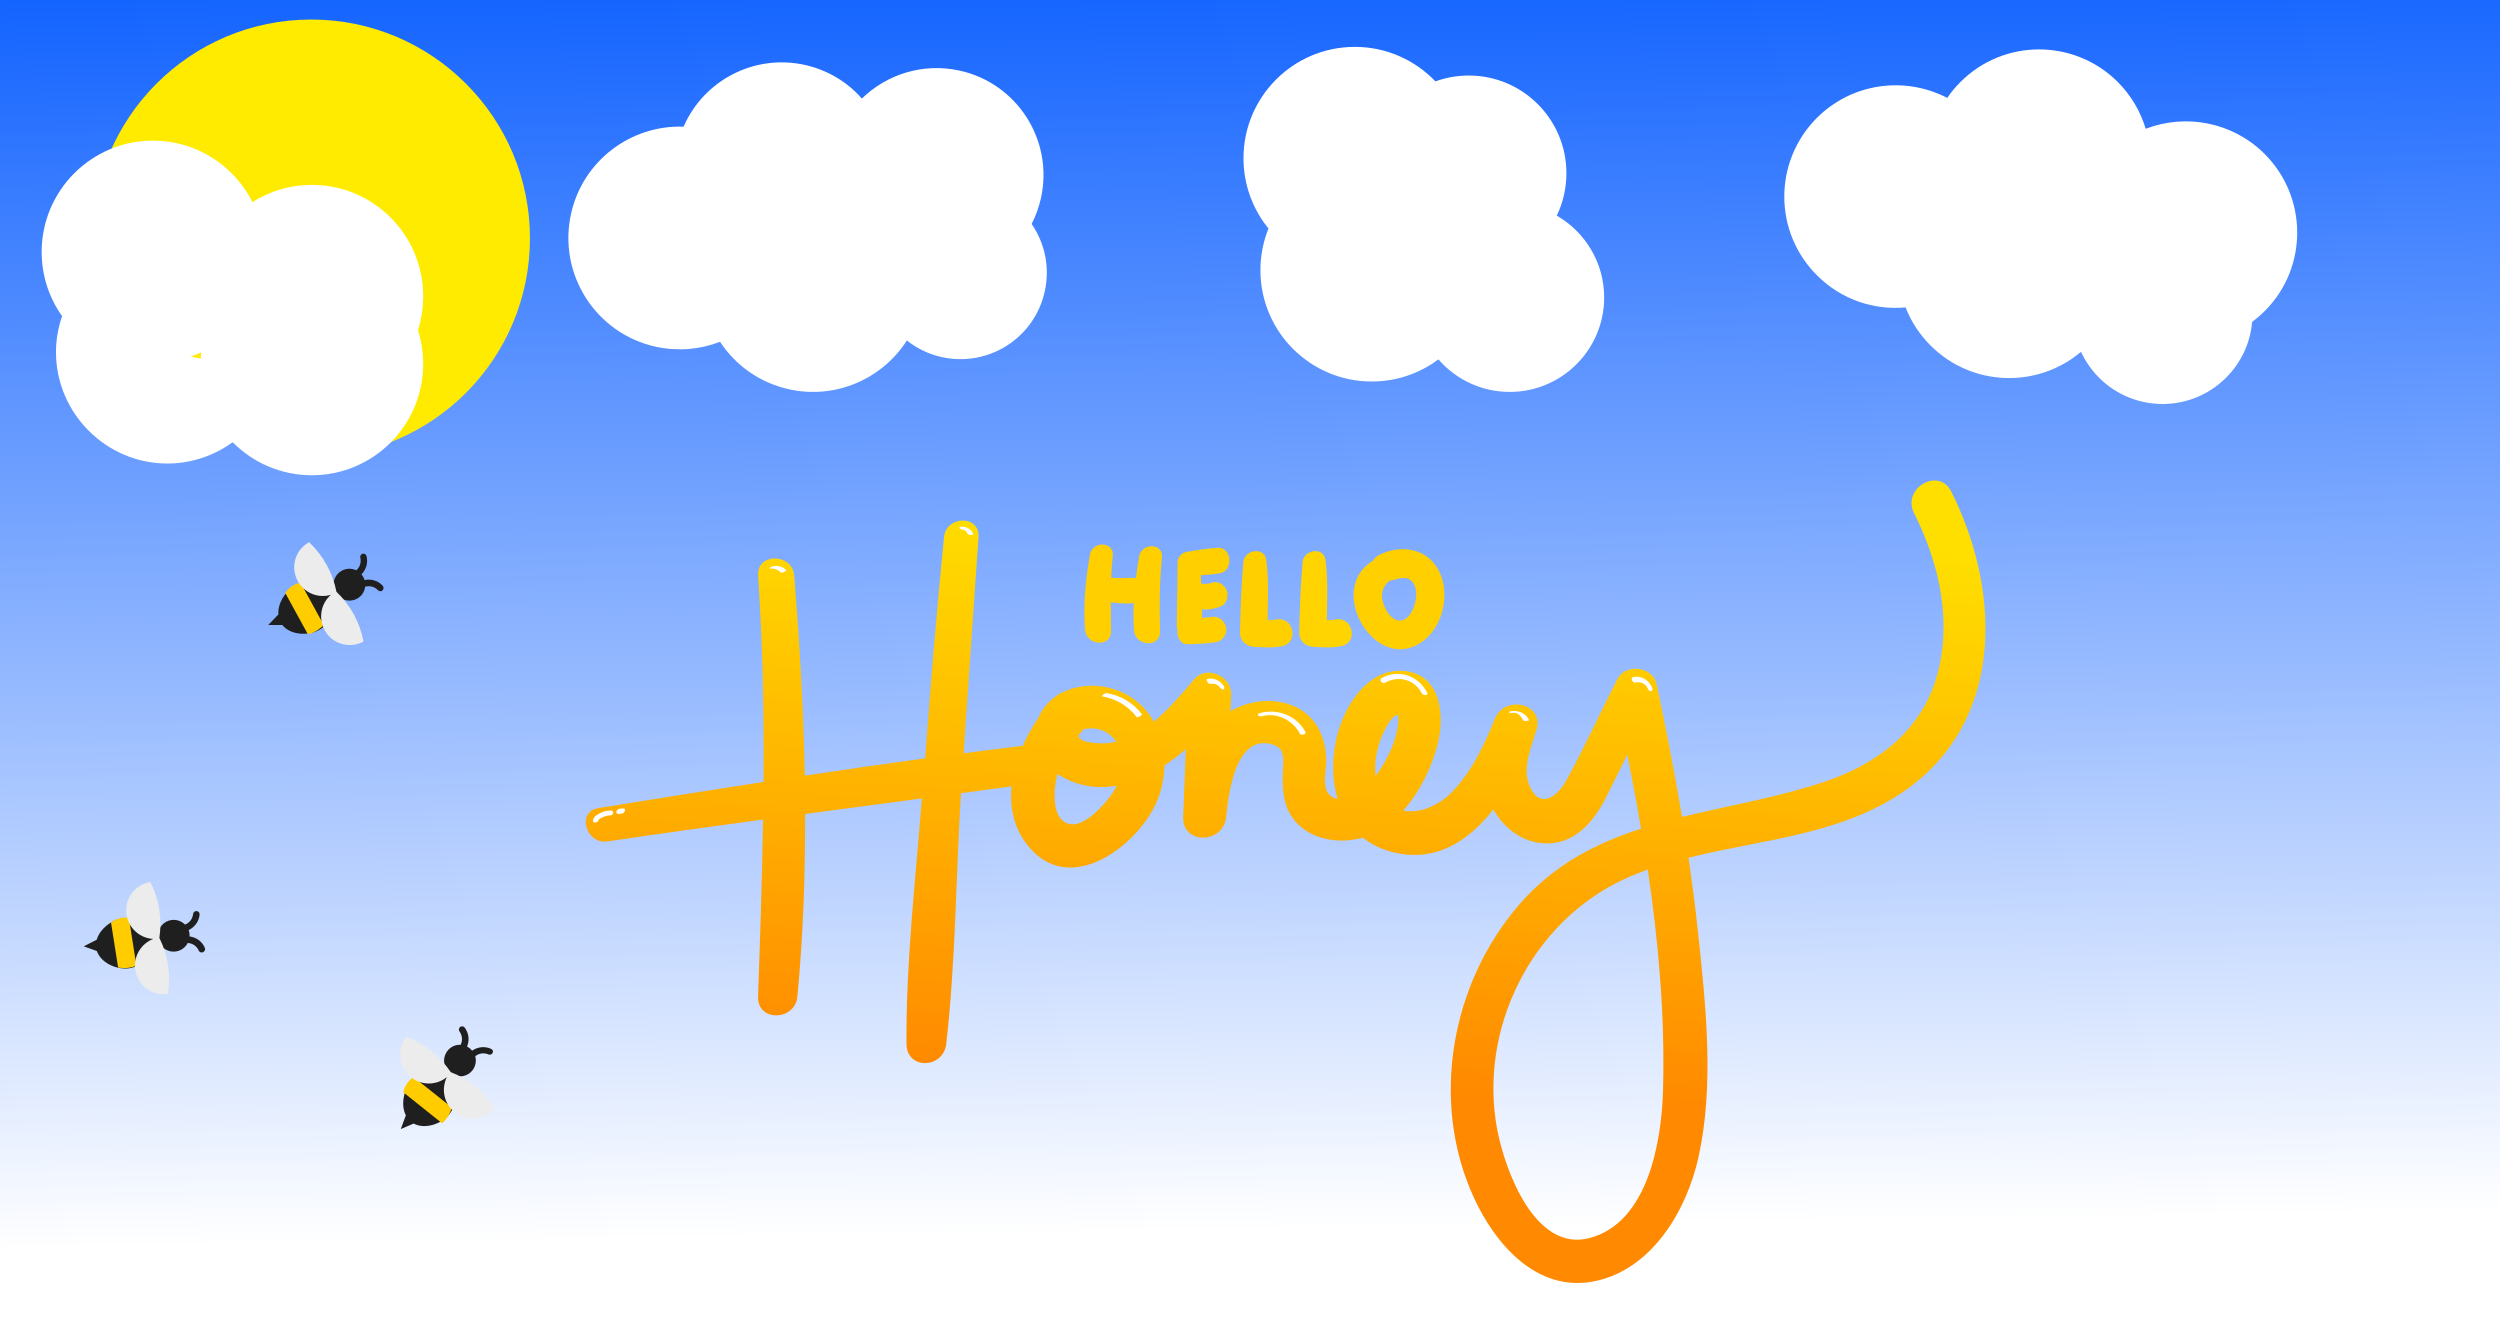 <svg xmlns="http://www.w3.org/2000/svg" xmlns:xlink="http://www.w3.org/1999/xlink" viewBox="0 0 1920 1024"><rect x="0" y="0" width="1920" height="1024" fill="#808080" stroke="none"/><style>.st0{fill:url(#SVGID_1_)}.st1{fill:#ffcf00}.st2{fill:#ffd400}.st3{fill:url(#Honey_1_)}.st4{fill:#fff}.st5{fill:#1e1f1e}.st6{clip-path:url(#SVGID_3_);fill:#fc0}.st7{fill:#ececec}.st8,.st9{clip-path:url(#SVGID_5_);fill:#fc0}.st9{clip-path:url(#SVGID_7_)}.st10{fill:#ffeb00}</style><g id="sky"><linearGradient id="SVGID_1_" gradientUnits="userSpaceOnUse" x1="946.733" y1="-93.385" x2="962.283" y2="948.451"><stop offset="0" stop-color="#0057ff"/><stop offset=".997" stop-color="#fff"/></linearGradient><path class="st0" d="M-52-16h2016v1087H-52z"/></g><g id="text"><g id="Hello"><path id="H" class="st1" d="M892.4 428.3c1.2-11.5-15.7-11.7-17.6-.8-.9 5.4-1.8 10.9-2.4 16.4-4.3-.4-8.8.1-13.1 0-2 0-3.9-.1-5.9-.2.2-5.5.6-11.1 1.2-16.7 1.2-11.5-15.8-11.7-17.6-.8-3.2 18.6-5.2 38.3-3.7 57.3 1 12.5 20.3 14.1 20 .9-.2-7.3-.2-14.6-.2-21.8 5.9.8 12 1.2 17.6.6-.3 6.9-.3 13.8.2 20.7.8 12.6 20.3 14 20 .9-.4-19-.5-37.7 1.5-56.5z"/><path id="E" class="st1" d="M932.2 473.7c-3 .2-6.1.5-9.1.9V468c1.3.1 2.5.2 3.9.1 3.9-.3 6.9-1 10.6-2.4 4.6-1.7 6.1-8 4.6-12.1-1.6-4.3-6.6-7.6-11.3-6.2-.8.2-1.7.5-2.5.7-.6.1-1.1.3-1.7.3h-2.1c-.7 0-1.4-.1-2.1-.2-.1-2.1-.2-4.3-.3-6.4 4.9-.3 9.7-.7 14.5-1.5 10.9-1.7 9.5-20.4-1.7-19.6-8 .5-15.9 1.8-23.8 3.2-5.4 1-7.5 6.2-6.8 10.8 0 .2-.1.4-.1.6.1 15.1-.5 30.2-.5 45.3 0 1.2.2 2.3.6 3.3-.8 5.2 2.1 11.2 8.4 10.9 7.1-.3 14.4-.5 21.4-1.7 4.8-.8 8.1-5.9 7.6-10.6-.7-4.2-4.6-9.1-9.6-8.8z"/><path id="L" class="st1" d="M980.2 475.8c-2.2.4-4.4.5-6.7.5.2-15.5 1-31.1-1-46.3-1.4-10.3-16.7-8-17.6 1.6-1.6 17.9-2.2 36.2-2.6 54.1-.1 5.8 4.2 10.6 10.1 11 7.5.5 15 1 22.4-.5 13.1-2.8 8.6-23-4.6-20.4z"/><path id="L_1_" class="st2" d="M1025.7 475.8c-2.2.4-4.4.5-6.7.5.2-15.5 1-31.1-1-46.3-1.4-10.3-16.7-8-17.6 1.6-1.6 17.9-2.2 36.2-2.6 54.1-.1 5.8 4.2 10.6 10.1 11 7.5.5 15 1 22.4-.5 13.2-2.8 8.6-23-4.6-20.4z"/><path id="_x30_" class="st1" d="M1104.9 438.1c-9-17.3-29.3-20.1-45.7-11.9-2.3 1.1-3.7 2.7-4.6 4.3 0 0-.1 0-.1.1-38.1 22.8 4.5 91.5 40.6 59.9 14-12.3 18.4-35.9 9.8-52.4zm-21.2 32.6c-6 9.4-14.1 6.7-18.9-1.9-4.3-7.7-5.4-16.3 1.9-22.4.1-.1.2-.2.3-.4h.5c5.5-1 12.5-4.5 16.9.5 5.5 6.2 3.2 17.9-.7 24.2z"/></g><g id="Script"><linearGradient id="Honey_1_" gradientUnits="userSpaceOnUse" x1="996.022" y1="395.204" x2="972.767" y2="835.82"><stop offset=".007" stop-color="#ffdf00"/><stop offset=".997" stop-color="#ff8900"/></linearGradient><path id="Honey" class="st3" d="M1498.5 377.4c-9.6-19-38.1-2.3-28.5 16.7 19.4 38.6 29.7 83.7 17.2 126.2-12.2 41.2-45.2 66.1-84.6 79.6-35.9 12.3-74.1 18.5-110.8 27.5-5.7-34.1-12.3-68.1-19.5-101.9-2.9-13.7-23.8-16.4-30.2-3.9-13.2 25.7-25.2 52.5-39.2 77.8-7.1 12.9-20.8 22.9-28.6 3.2-5.1-12.9 1.7-29.3 5.6-41.6 6.6-20.7-24.1-28-31.9-8.8-8.1 20-18 41.1-33.4 56.6-9.3 9.4-24.1 16.4-36.9 13.7 12.6-14.1 21.5-32.6 26.1-49.7 5.9-21.9 3.6-54.1-24.6-57.4-22.2-2.6-38.5 15.6-46.8 34-8.9 19.7-11.3 43.7-5.1 64.1-2.6-.4-5-1.6-7-3.9-5.1-5.9-1.5-19.3-1.7-26.4-.7-20.7-10.7-37.8-31.7-43.2-14.2-3.7-29.4-1-41.9 6.2.2-4.3.3-8.6.5-13 .5-13.7-18.9-22.7-28.2-11.7-8.8 10.4-19.2 22.8-31.1 32.7-7.2-12.6-19-22.4-35.5-26.2-11.3-2.6-24-1.6-34.4 3.6-1.7.6-3.4 1.5-5 2.9-4.2 2.8-7.8 6.4-10.7 10.8-1.3 2-2.3 4-3.1 6-4.6 6.7-8.7 13.9-12 21.5-15.1 1.8-30.3 3.7-45.4 5.7 3.6-55.4 7.7-110.7 11.4-166 1.1-17.2-24.8-16.7-26.5 0-5.7 56.5-10.2 113.2-14.5 169.9-30.8 4.2-61.6 8.6-92.4 13.3-1-51.4-4.1-102.8-8.1-153.5-1.4-17.7-29-17.9-27.8 0 3.6 53 4.6 105.6 4.2 158.3-42.3 6.5-84.6 13.3-126.9 20.1-16.9 2.7-9.6 28 7 25.6 39.8-5.9 79.7-11.4 119.5-16.8-.7 45.2-2.2 90.4-3.8 135.9-.7 19.7 28.4 19 30.2 0 4.4-46.3 6.1-93.2 5.9-140.2 29.9-4 59.8-7.9 89.7-11.9-4.9 62.4-12.3 126.1-11.8 188.6.2 20.1 28.3 19 30.5 0 7.3-63.6 7.4-128.7 11.3-192.6 13-1.7 25.9-3.5 38.9-5.3-1.8 18 2.5 35.8 16.5 50 30.7 31.1 76.3-2.6 92.4-32.8 5.5-10.3 8.3-21.9 8.5-33.2 5.7-3.8 11.1-8 16.4-12.5-.7 17.3-1.3 34.7-2 52-.8 21.6 31 20.8 33 0 1.7-17.6 7.2-65.3 36.6-55.3 9.5 3.2 7.1 13 6.9 21.5-.2 11 0 22.4 5.9 32.1 11.2 18.5 35.5 23.3 55.6 17.6 5.8 4.7 12.9 8.4 21.2 10.7 33.9 9.3 59.7-7.7 79-32.3 9 16.1 25.7 27.5 44.7 25.9 20.5-1.7 33.8-18.9 42.2-36 5.3-10.7 10.6-21.3 16-32 3.8 18.9 7.3 37.8 10.5 56.8-34.7 11.2-66.9 27.7-93.2 57.9-52.7 60.6-69 151.3-35.4 225 16.4 36.1 48.4 73.3 92.3 64.8 44.4-8.6 71.3-54.3 80.4-95.2 12.4-55.9 5.6-117.3-.4-173.6-2-18.9-4.5-37.8-7.2-56.6 59.8-14.9 124.2-17.8 174.1-57.4 69.3-55.4 64.1-151.5 27.6-223.9zM841.9 559.7c6.8 1.1 12 4.8 15.3 9.9-2.7.6-5.5 1.1-8.4 1.3-3.3.2-19-.2-20.2-5-.1-.5-.2-1-.2-1.5 1.2-1.4 2.4-2.8 3.7-4.2 3.2-1.1 7.6-.9 9.8-.5zm9.9 53c-5.7 7.2-18.9 21.8-29.5 20.3-15.2-2.1-13.2-27.1-10.5-37.2.1-.5.3-.9.4-1.3h.1c15.1 9.6 30.5 11.6 45.4 8.9-1.7 3.3-3.7 6.4-5.9 9.3zm211.6-52c2.1-4.1 4.6-8.8 8.7-11.4.6-.1 1.1-.2 1.6-.3.4 3.1.3 6.2-.3 9.3-1.8 12.9-9 27-16.9 37.6-1.5-12 1.9-25.4 6.9-35.2zm213.8 276.8c-1.1 38.7-11.3 101.4-56.4 113.3-42 11.1-65-52.1-70.9-83.1-14.7-77.5 26.3-159.9 98.1-192.8 5.7-2.6 11.6-4.9 17.5-7.1 8.3 56.3 13.3 113.1 11.7 169.7z"/><g id="Shine"><path class="st4" d="M969 550.1c11.6-3.2 23.9 2.9 29.3 13.4.8 1.6 5.2.5 4.3-1.3-6.6-12.7-21.7-18.3-35.2-14.5-2.9.7-.7 3 1.6 2.4zM1063.5 524.4c10.3-5.8 22.9-2.8 28.4 8 1 2 5.4 2.1 4.1-.5-6.6-13-22-18.4-34.9-11.1-2.4 1.4.5 4.7 2.4 3.6zM1162.2 547.5c3.2-.5 6.3 2.7 7.4 5.5.5 1.3 4.8.6 4.6.1-2.2-5.7-8.5-7.8-14.3-6.8-.8.1-1.3.3-.8 1 .4.4 2.5.3 3.1.2zM846 534.7c10.8 1.8 20.3 7.3 27 16 .6.8 4.5-1.6 4-2.2-6.8-8.8-16.3-14.5-27.3-16.2-1.2-.1-3.9 2.4-3.7 2.4zM929.7 525.2c3-.5 5.9.6 7.6 3.2.5.7 1.8 1.5 2.6.9.9-.7.2-2-.2-2.7-2.7-4-7.4-6.1-12.1-5.3-2.1.3.2 4.2 2.1 3.9zM591.6 436.7c3-.4 6 .9 8.1 3 .8.8 4.4-1.5 4.3-1.7-2.6-2.7-6-3.7-9.7-3.2-1 .1-2.2.6-3 1.2-.6.5-.6.8.3.7zM739.6 406.8c1.5.1 2.8 1.5 3.3 2.8.4.9 1.7 1.3 2.6 1.3.5 0 2.2-.2 1.8-1.1-1.5-3.4-5-5.2-8.6-5.4-.7 0-2 .1-1.8 1.1.2 1 1.9 1.3 2.7 1.3zM1255.8 524.2c4-.9 8.4.8 9.8 4.9.8 2.4 4.3 2.3 3.3-.6-2.1-5.9-8.4-10-14.7-8.5-2.3.5-.4 4.6 1.6 4.2zM476.6 625c.4-.1.9-.1 1.3-.2 1.7-.5 3.6-3.8.7-3.9-1 0-2.2.1-3.1.3-1.8.4-3.5 3.7-.7 3.9.4 0 .9 0 1.3-.1 2.2-.1 4.1-4.1 1.3-3.9-.4 0-.9.1-1.3.1-.2 1.3-.5 2.6-.7 3.9.6-.1 1.4-.2 2-.2.2-1.3.5-2.6.7-3.9-.4.1-.9.1-1.3.2-2.4.3-3.2 4.2-.2 3.8zM459.8 629.6c.1-.7 2.8-1.8 3.6-2.2 1.5-.6 3.2-1.2 4.9-1.1 2.5.2 4-3.6 1-3.8-3-.2-6.1.8-8.7 2.1-2.3 1.2-4.9 2.8-5.2 5.6-.3 2.6 4.2 1.6 4.4-.6z"/></g></g></g><g id="bees"><g id="bee3"><path class="st5" d="M377.1 805.5c-4.8-2.2-10.3-1.5-14.5 1.4-.5-.6-1.1-1.2-1.8-1.8-.7-.5-1.4-1-2.1-1.4 2-4.7 1.4-10.2-1.8-14.5-.8-1.1-2.4-1.3-3.5-.5s-1.3 2.4-.5 3.5c2.2 3 2.5 6.9.9 10.2-3.8-.2-7.6 1.4-10.1 4.6-3.5 4.4-3.5 10.6-.2 14.9l-4 5c-8.1-4.6-18.6-2.8-24.6 4.7-5.3 6.7-7 17.5-3.2 25l-3.9 10.5 9.9-4.2c8.5 4.6 21.3.5 27.4-7.2 6-7.5 5.5-18.2-.8-25.1l4-5c5 2.2 11 .9 14.5-3.5 2.5-3.2 3.2-7.2 2.2-10.9 2.8-2.3 6.7-2.9 10.1-1.4.7.3 1.4.3 2 0 .6-.2 1-.7 1.3-1.3.6-1 0-2.5-1.3-3z"/><defs><path id="SVGID_2_" d="M314.9 831.7c-6.7 8.3-7.6 23.4.8 30 8.3 6.7 22.8 2.4 29.4-5.9 6.7-8.3 5.3-20.5-3-27.2-8.4-6.6-20.6-5.2-27.2 3.1z"/></defs><clipPath id="SVGID_3_"><use xlink:href="#SVGID_2_" overflow="visible"/></clipPath><path transform="rotate(-51.406 328.525 844.9)" class="st6" d="M321.5 821.6h14.1v46.8h-14.1z"/><path class="st7" d="M380.1 850.7c-8.2-12.4-20-21.9-33.9-27.3-8.3-12.3-20.2-21.8-34.1-27-7.6 9.5-6 23.3 3.5 30.9 8.2 6.6 19.8 6.3 27.6-.1-4.5 9.1-2.3 20.4 6 27 9.5 7.5 23.4 6 30.9-3.5z"/></g><g id="bee2"><path class="st5" d="M157.3 727.9c-2.1-4.9-6.6-8.1-11.7-8.7 0-.8 0-1.7-.1-2.5s-.4-1.7-.6-2.4c4.6-2.2 7.9-6.6 8.4-11.9.1-1.4-.9-2.6-2.3-2.7-1.4-.1-2.6.9-2.7 2.3-.4 3.7-2.8 6.8-6.2 8.1-2.7-2.7-6.5-4.1-10.6-3.5-5.6.9-9.7 5.5-10.2 10.9l-6.3 1c-2.9-8.9-11.9-14.6-21.4-13.1-8.4 1.3-17 8.2-19.3 16.3l-10 5.1 10.1 3.6c3.1 9.2 15.4 14.7 25.1 13.2 9.5-1.5 16.3-9.7 16.3-19.1l6.3-1c2.2 5 7.5 8.1 13.1 7.2 4-.6 7.3-3.2 9-6.5 3.6.2 6.9 2.4 8.4 5.8.3.7.8 1.1 1.5 1.4.6.2 1.2.2 1.8-.1 1.4-.7 2-2.1 1.4-3.4z"/><defs><path id="SVGID_4_" d="M93.7 705.2c-10.6 1.7-21.4 12.1-19.7 22.7 1.7 10.5 15.2 17.2 25.7 15.5 10.5-1.7 17.7-11.6 16.1-22.1-1.7-10.5-11.6-17.7-22.1-16.1z"/></defs><clipPath id="SVGID_5_"><use xlink:href="#SVGID_4_" overflow="visible"/></clipPath><path transform="rotate(-8.959 94.851 724.04)" class="st8" d="M87.8 700.9h14.1v46.8H87.8z"/><path class="st7" d="M129 763.3c2.3-14.7 0-29.7-6.6-43 2.2-14.7-.2-29.7-6.9-42.9-12 1.9-20.2 13.2-18.3 25.2 1.6 10.4 10.4 18 20.5 18.5-9.5 3.7-15.4 13.5-13.8 23.9 1.9 12 13.1 20.2 25.1 18.3z"/></g><g id="bee1"><path class="st5" d="M293.9 449.8c-3.6-3.9-8.9-5.4-13.9-4.3-.2-.8-.6-1.6-1-2.3-.4-.8-.9-1.4-1.4-2.1 3.6-3.6 5.2-8.9 3.9-14-.3-1.3-1.7-2.2-3-1.8-1.3.3-2.1 1.7-1.8 3 .9 3.6-.3 7.4-3.1 9.7-3.4-1.6-7.5-1.7-11.1.3-5 2.7-7.3 8.4-6 13.7l-5.6 3.1c-5.7-7.4-16.1-9.8-24.5-5.1-7.5 4.1-13.2 13.5-12.6 21.9L206 480h10.8c6 7.6 19.4 8.6 28.1 3.9 8.5-4.6 12.1-14.6 8.9-23.4l5.6-3.1c3.7 4 9.8 5.1 14.8 2.4 3.6-2 5.8-5.4 6.2-9.2 3.5-1 7.3-.1 9.9 2.7.5.5 1.2.8 1.8.8.6 0 1.2-.2 1.7-.7 1-1 1-2.6.1-3.6z"/><defs><path id="SVGID_6_" d="M226.3 450c-9.4 5.1-16 18.6-10.9 28 5.1 9.4 20.1 11.1 29.4 5.9 9.4-5.1 12.8-16.9 7.7-26.2-5.1-9.4-16.8-12.8-26.2-7.7z"/></defs><clipPath id="SVGID_7_"><use xlink:href="#SVGID_6_" overflow="visible"/></clipPath><path transform="rotate(-28.697 233.813 467.504)" class="st9" d="M226.7 444.1h14.1v46.8h-14.1z"/><path class="st7" d="M279.2 492.7c-2.8-14.6-10-28-20.8-38.2-2.9-14.6-10.2-27.9-21-38.1-10.7 5.8-14.6 19.2-8.7 29.9 5.1 9.3 15.8 13.4 25.5 10.5-7.7 6.6-9.9 17.9-4.9 27.2 5.8 10.6 19.2 14.5 29.9 8.7z"/></g></g><circle class="st10" cx="239" cy="183" r="168" id="sun"/><g id="clouds"><path id="cloud4" class="st4" d="M1738.9 117.9c-24.7-24.4-60.5-30.7-91-19-4-13.3-11.2-25.7-21.7-36.2-33.6-33.2-87.7-33-120.9.6-3.7 3.7-7 7.7-9.8 11.9-32.4-16.9-73.3-11.7-100.4 15.6-33.2 33.6-33 87.7.6 120.9 18.6 18.5 43.6 26.6 67.8 24.4 4.2 10.8 10.7 20.8 19.4 29.5 31.7 31.4 81.8 32.9 115.3 4.6 3.4 7.3 8.1 14.1 14.1 20.1 27.1 26.8 70.8 26.6 97.6-.5 11.8-11.9 18.4-27 19.7-42.5 3.4-2.6 6.7-5.4 9.9-8.6 33.2-33.4 33-87.5-.6-120.8z"/><path id="cloud3" class="st4" d="M1195.6 165.6c4.8-9.9 7.4-20.9 7.4-32.6 0-41.4-33.6-75-75-75-9 0-17.6 1.6-25.6 4.5-15.6-16.3-37.5-26.5-61.9-26.5-47.2 0-85.5 38.3-85.5 85.5 0 20.5 7.2 39.3 19.2 54-4 9.9-6.2 20.7-6.2 32 0 47.2 38.3 85.5 85.5 85.5 19.2 0 36.9-6.3 51.2-17 13.3 15.3 32.9 25 54.8 25 40 0 72.5-32.5 72.5-72.5 0-26.9-14.7-50.4-36.4-62.9z"/><path id="cloud2" class="st4" d="M792.3 172c3.2-6.2 5.6-12.9 7.2-20 9.7-44.3-18.3-88.1-62.6-97.8-28-6.1-55.8 2.8-75 21.5-11.1-12.7-26.3-22-44-25.9-39-8.5-77.6 12.2-92.9 47.5-40.5-1.5-77.6 26.2-86.5 67.2-10.1 46.1 19.1 91.7 65.2 101.8 17.1 3.7 34.1 2.1 49.3-3.8 11.8 18 30.4 31.5 53.1 36.5 36 7.9 71.6-8.2 90.4-37.5 7.7 6.1 16.8 10.6 27 12.8 35.8 7.8 71.1-14.8 78.9-50.6 4.1-18.7-.1-37.2-10.1-51.7z"/><path id="cloud1" class="st4" d="M325 227.5c0-47.2-38.3-85.5-85.5-85.5-16.8 0-32.4 4.8-45.6 13.2-14.1-28-43-47.2-76.4-47.2-47.2 0-85.5 38.3-85.5 85.5 0 18.4 5.8 35.4 15.7 49.3-3 8.7-4.7 18-4.7 27.7 0 46.9 38.6 85.5 85.5 85.5 18.6 0 36-6.1 50.2-16.4 15.5 15.7 37 25.4 60.8 25.4 47.2 0 85.5-38.3 85.5-85.5 0-9.1-1.4-17.8-4-26 2.6-8.2 4-16.9 4-26zm-170.5 43.1c-.2 1.6-.3 3.2-.4 4.8l-7.7-1.5c2.8-.9 5.5-2 8.1-3.3z"/></g></svg>